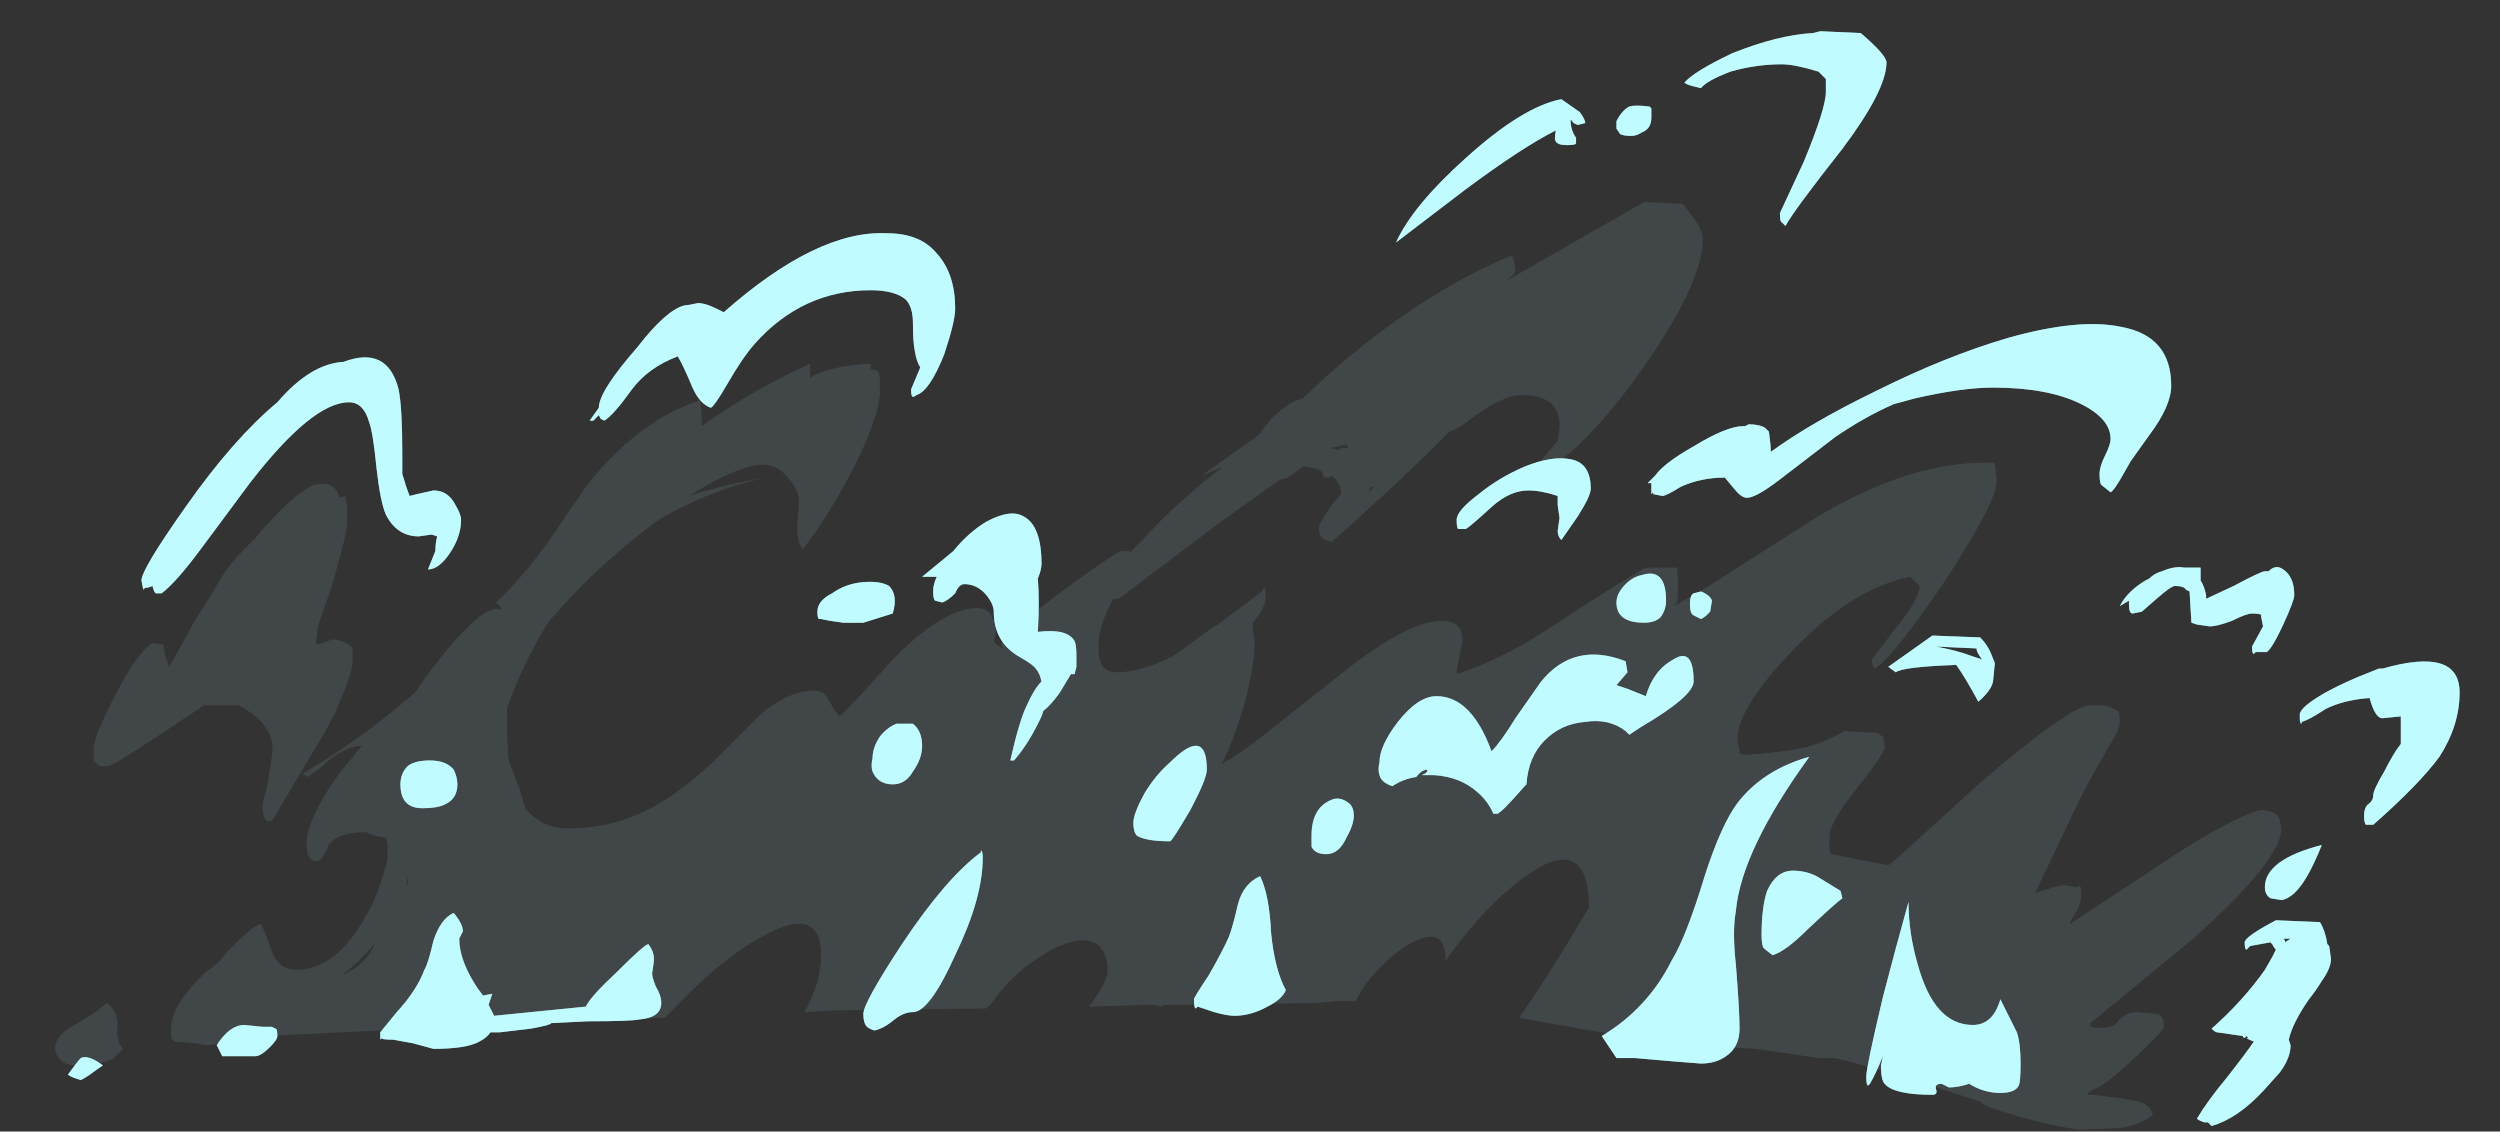 <?xml version="1.0" encoding="UTF-8" standalone="no"?>
<svg xmlns:ffdec="https://www.free-decompiler.com/flash" xmlns:xlink="http://www.w3.org/1999/xlink" ffdec:objectType="frame" height="215.6px" width="476.35px" xmlns="http://www.w3.org/2000/svg">
  <rect width="100%" height="100%" fill="#333333" stroke="none"/>
  <g transform="matrix(1.0, 0.0, 0.0, 1.0, 128.8, 244.65)">
    <use ffdec:characterId="3715" height="25.25" transform="matrix(7.0, 0.0, 0.0, 7.0, -118.3, -206.15)" width="60.6" xlink:href="#shape0"/>
    <use ffdec:characterId="3716" height="29.8" transform="matrix(7.0, 0.0, 0.0, 7.0, -115.85, -238.7)" width="65.1" xlink:href="#shape1"/>
    <use ffdec:characterId="3714" height="29.8" transform="matrix(7.0, 0.0, 0.0, 7.0, -115.85, -238.7)" width="65.1" xlink:href="#shape2"/>
  </g>
  <defs>
    <g id="shape0" transform="matrix(1.0, 0.0, 0.0, 1.0, 16.9, 29.45)">
      <path d="M27.75 -28.95 Q27.95 -28.65 27.95 -28.45 27.95 -27.25 26.3 -24.9 25.1 -23.2 24.05 -22.4 L23.95 -22.1 23.8 -22.1 23.8 -22.25 Q23.55 -22.05 23.3 -21.95 L23.2 -22.0 24.0 -22.95 24.05 -23.3 Q24.1 -24.2 23.0 -24.2 22.55 -24.2 21.7 -23.6 21.35 -23.3 21.05 -23.2 L20.4 -22.55 Q19.1 -21.3 17.85 -20.2 17.65 -20.25 17.6 -20.3 17.5 -20.35 17.5 -20.6 17.5 -20.7 17.85 -21.2 L18.1 -21.5 18.1 -21.55 Q18.1 -21.8 17.85 -22.0 17.8 -21.95 17.7 -21.95 17.6 -21.95 17.6 -22.1 17.35 -22.25 17.05 -22.25 L16.8 -22.05 Q16.6 -21.9 16.45 -21.9 L14.9 -20.8 12.05 -18.65 11.9 -18.65 Q11.5 -17.9 11.5 -17.4 11.5 -17.1 11.55 -16.95 11.65 -16.65 12.0 -16.65 12.65 -16.65 13.55 -17.1 L14.65 -17.9 14.75 -17.95 15.95 -18.85 16.0 -18.95 Q16.05 -18.95 16.05 -18.7 16.05 -18.4 15.7 -18.0 L15.7 -17.85 15.75 -17.45 Q15.75 -16.8 15.45 -15.7 15.1 -14.6 14.85 -14.15 15.4 -14.45 16.2 -15.1 L17.85 -16.4 Q19.85 -18.05 20.85 -18.05 21.45 -18.05 21.4 -17.45 L21.25 -16.7 21.25 -16.6 Q22.5 -17.0 23.85 -17.9 25.75 -19.15 26.4 -19.5 L27.25 -19.5 Q27.3 -19.05 27.25 -18.55 L27.15 -18.45 Q27.85 -18.8 29.05 -19.6 L31.1 -20.9 Q33.7 -22.45 35.9 -22.35 L35.95 -21.85 Q35.95 -21.3 34.55 -19.15 33.15 -17.1 32.7 -16.8 L32.65 -16.75 Q32.55 -16.8 32.55 -17.0 L33.2 -17.85 Q33.85 -18.65 33.85 -19.0 L33.6 -19.25 Q32.05 -18.95 30.45 -17.3 28.9 -15.7 28.9 -14.85 28.9 -14.65 28.95 -14.6 L28.95 -14.45 29.05 -14.4 Q30.55 -14.5 31.05 -14.7 31.35 -14.8 31.8 -15.05 L32.7 -15.0 32.85 -14.9 Q32.9 -14.8 32.9 -14.6 32.9 -14.45 32.15 -13.5 31.4 -12.55 31.4 -12.2 31.4 -11.95 31.4 -11.8 L31.45 -11.7 32.2 -11.55 33.0 -11.4 Q33.05 -11.4 35.45 -13.6 37.95 -15.75 38.5 -15.75 L38.9 -15.75 Q39.05 -15.7 39.25 -15.6 39.3 -15.6 39.3 -15.25 39.3 -15.1 38.95 -14.55 L38.85 -14.35 Q38.5 -13.8 37.95 -12.65 L37.05 -10.75 37.0 -10.65 37.35 -10.75 Q37.6 -10.85 37.8 -10.85 L38.15 -10.8 38.2 -10.85 Q38.25 -10.85 38.25 -10.6 38.25 -10.4 38.15 -10.2 L37.95 -9.85 37.95 -9.8 Q38.4 -10.1 40.3 -11.35 42.15 -12.6 43.1 -12.9 43.55 -12.9 43.65 -12.65 L43.7 -12.4 Q43.7 -11.55 41.3 -9.4 L38.5 -7.1 38.5 -7.0 Q39.1 -6.9 39.25 -7.15 39.45 -7.4 39.75 -7.4 L40.35 -7.35 40.45 -7.25 Q40.5 -7.2 40.5 -7.0 40.5 -6.9 39.7 -6.15 38.9 -5.4 38.6 -5.3 L38.5 -5.25 38.4 -5.15 38.55 -5.15 Q39.5 -5.05 39.85 -4.95 40.15 -4.85 40.2 -4.6 39.9 -4.35 39.35 -4.25 L38.25 -4.2 Q38.0 -4.2 36.95 -4.45 35.85 -4.75 35.55 -4.9 L35.55 -4.95 34.0 -5.45 Q32.4 -5.95 31.55 -6.15 L31.1 -6.15 29.4 -6.4 28.4 -6.45 Q26.35 -6.6 22.95 -7.25 23.7 -8.3 24.85 -10.25 24.85 -11.6 24.1 -11.55 23.5 -11.5 22.45 -10.55 21.65 -9.8 20.95 -8.8 20.95 -9.45 20.55 -9.45 20.2 -9.45 19.65 -9.05 19.2 -8.7 18.8 -8.2 18.6 -7.9 18.5 -7.7 L18.0 -7.7 17.45 -7.65 13.95 -7.6 13.25 -7.6 13.25 -7.55 12.95 -7.6 11.25 -7.55 Q11.75 -8.25 11.75 -8.5 11.75 -9.25 11.2 -9.35 10.65 -9.4 9.9 -8.9 9.1 -8.4 8.6 -7.65 L8.45 -7.5 4.35 -7.45 3.5 -7.4 Q3.95 -8.2 3.95 -8.95 3.95 -9.9 3.2 -9.8 2.6 -9.7 1.55 -8.95 0.7 -8.3 -0.05 -7.5 L-0.3 -7.25 -3.85 -7.1 -11.2 -6.75 -11.3 -6.75 -11.5 -6.7 Q-12.6 -6.5 -12.8 -6.5 L-13.05 -6.55 -13.65 -6.6 -13.7 -6.65 Q-13.75 -6.7 -13.75 -6.9 -13.75 -7.4 -13.3 -7.95 -12.9 -8.45 -12.45 -8.75 L-12.25 -9.0 Q-11.55 -9.75 -11.3 -9.8 -11.25 -9.75 -11.0 -9.05 -10.8 -8.55 -10.35 -8.55 -9.25 -8.55 -8.45 -10.0 -8.15 -10.5 -8.0 -11.05 -7.85 -11.5 -7.85 -11.6 L-7.85 -12.0 -7.9 -12.15 Q-8.25 -12.2 -8.45 -12.3 -9.2 -12.3 -9.45 -11.95 L-9.6 -11.65 Q-9.65 -11.55 -9.8 -11.5 -9.95 -11.55 -10.0 -11.65 -10.05 -11.75 -10.05 -12.0 -10.05 -12.65 -9.2 -13.85 L-8.55 -14.65 Q-8.95 -14.65 -9.45 -14.25 -9.9 -13.85 -10.05 -13.8 L-10.15 -13.9 Q-8.6 -14.8 -7.1 -16.1 L-6.75 -16.6 Q-5.25 -18.6 -4.75 -18.35 L-4.75 -18.4 -4.9 -18.55 Q-4.25 -19.15 -3.55 -20.1 L-2.45 -21.7 Q-1.05 -23.5 0.65 -24.05 0.7 -23.85 0.7 -23.35 2.1 -24.35 3.65 -25.05 L3.65 -24.65 3.7 -24.7 Q4.25 -25.0 5.3 -25.05 5.3 -24.95 5.3 -24.9 L5.5 -24.85 5.55 -24.65 5.55 -24.3 Q5.55 -23.6 4.75 -22.05 4.05 -20.75 3.45 -20.0 3.3 -20.15 3.3 -20.65 L3.35 -21.3 Q3.35 -21.6 3.05 -21.95 2.75 -22.3 2.4 -22.3 1.7 -22.3 0.35 -21.45 1.3 -21.75 2.4 -21.95 0.75 -21.55 -0.55 -20.75 -2.05 -19.6 -2.95 -18.6 L-3.45 -18.05 Q-4.15 -16.95 -4.6 -15.65 L-4.6 -15.45 Q-4.6 -14.75 -4.55 -14.25 L-4.25 -13.45 -4.1 -12.95 Q-3.65 -12.4 -2.95 -12.4 -1.65 -12.4 -0.6 -13.0 0.15 -13.4 1.05 -14.25 L2.35 -15.55 Q3.1 -16.15 3.75 -16.15 4.05 -16.15 4.15 -15.9 4.35 -15.55 4.45 -15.45 4.7 -15.65 5.95 -17.05 7.3 -18.4 8.2 -18.4 8.55 -18.4 8.65 -18.05 8.75 -17.8 8.65 -17.5 8.7 -17.4 8.9 -17.3 L8.85 -17.4 Q8.85 -17.6 10.3 -18.7 11.65 -19.7 12.1 -19.95 L12.35 -19.95 12.35 -19.9 12.65 -20.2 Q13.55 -21.2 14.7 -22.1 L14.9 -22.25 14.3 -22.0 15.85 -23.1 16.2 -23.55 Q16.65 -24.0 17.05 -24.1 L17.75 -24.75 Q20.25 -26.95 22.75 -28.0 L22.8 -27.9 22.85 -27.6 Q22.85 -27.5 22.6 -27.3 L26.35 -29.45 27.4 -29.4 27.75 -28.95 M18.25 -22.85 L17.8 -22.75 17.85 -22.75 18.05 -22.7 18.1 -22.75 18.3 -22.75 18.25 -22.85 M17.9 -22.55 L17.9 -22.55 M18.85 -21.55 L19.0 -21.7 18.9 -21.7 18.85 -21.55 M39.5 -4.6 L39.5 -4.6 M-9.0 -21.45 L-8.95 -21.15 -8.95 -20.75 Q-8.95 -20.4 -9.4 -18.9 L-9.75 -17.9 -9.8 -17.4 -9.6 -17.45 -9.35 -17.55 Q-8.95 -17.5 -8.8 -17.3 -8.8 -17.25 -8.8 -17.0 -8.8 -16.65 -9.15 -15.85 -9.35 -15.35 -9.75 -14.7 L-11.0 -12.6 -11.15 -12.6 -11.2 -12.7 Q-11.25 -12.75 -11.25 -13.0 -11.25 -13.15 -11.15 -13.45 L-11.1 -13.7 -11.0 -14.35 Q-10.85 -15.2 -11.9 -15.75 L-12.85 -15.75 -14.2 -14.85 Q-15.35 -14.1 -15.45 -14.1 L-15.7 -14.1 -15.85 -14.25 -15.85 -14.55 Q-15.85 -14.9 -15.3 -15.95 -14.7 -17.15 -14.25 -17.45 L-13.95 -17.4 Q-13.95 -17.2 -13.8 -16.8 L-13.65 -17.05 -13.1 -18.05 -12.75 -18.6 -12.3 -19.35 Q-12.05 -19.7 -11.7 -20.05 L-11.45 -20.3 Q-10.45 -21.5 -9.85 -21.75 -9.3 -21.9 -9.15 -21.4 L-9.0 -21.45 M-15.3 -6.15 Q-15.65 -5.95 -16.35 -5.95 -16.65 -5.95 -16.8 -6.15 -16.9 -6.3 -16.9 -6.4 -16.9 -6.75 -16.45 -7.0 -15.75 -7.4 -15.5 -7.65 -15.2 -7.45 -15.2 -7.05 -15.25 -6.6 -15.05 -6.4 L-15.3 -6.15 M-7.35 -10.85 L-7.3 -10.9 -7.3 -11.1 -7.35 -10.85 M-8.2 -9.3 L-8.3 -9.15 Q-8.7 -8.7 -9.1 -8.4 -8.5 -8.65 -8.25 -9.15 L-8.2 -9.3" fill="#bff9ff" fill-opacity="0.102" fill-rule="evenodd" stroke="none"/>
    </g>
    <g id="shape1" transform="matrix(1.0, 0.0, 0.0, 1.0, 16.55, 34.1)">
      <path d="M26.55 -32.0 L26.55 -31.75 Q26.55 -31.45 26.3 -31.35 26.15 -31.25 26.0 -31.25 25.8 -31.25 25.7 -31.3 L25.6 -31.45 25.6 -31.65 Q25.75 -31.95 25.95 -32.05 26.1 -32.1 26.5 -32.05 L26.55 -32.0 M27.7 -32.6 Q27.5 -32.65 27.45 -32.7 27.7 -33.0 28.75 -33.5 30.0 -34.0 30.95 -34.05 L31.15 -34.1 32.25 -34.05 Q32.95 -33.45 32.95 -33.25 32.95 -32.5 31.75 -30.9 30.45 -29.25 30.2 -28.8 L30.1 -28.9 Q30.05 -28.9 30.05 -29.15 L30.7 -30.55 Q31.3 -32.0 31.3 -32.45 31.3 -32.7 31.3 -32.8 L31.1 -33.0 Q30.45 -33.2 30.1 -33.2 29.4 -33.2 28.7 -33.0 28.05 -32.75 27.9 -32.55 L27.7 -32.6 M24.6 -31.9 Q24.75 -31.7 24.75 -31.6 L24.55 -31.55 Q24.4 -31.6 24.4 -31.65 L24.35 -31.7 Q24.35 -31.4 24.5 -31.2 L24.5 -31.05 Q24.5 -31.0 24.25 -31.0 24.0 -31.0 23.95 -31.1 23.9 -31.15 23.95 -31.4 23.05 -30.95 21.5 -29.8 L19.6 -28.35 Q20.05 -29.35 21.5 -30.65 23.05 -32.05 24.1 -32.25 L24.6 -31.9 M23.1 -22.25 Q23.85 -22.55 24.35 -22.45 24.9 -22.35 24.9 -21.65 24.9 -21.45 24.55 -20.9 L24.1 -20.25 Q24.0 -20.35 24.0 -20.5 L24.05 -20.85 24.0 -21.2 Q24.0 -21.35 24.0 -21.45 23.55 -21.6 23.2 -21.6 22.7 -21.6 22.2 -21.15 21.6 -20.6 21.5 -20.55 L21.3 -20.55 Q21.25 -20.55 21.25 -20.8 21.25 -21.05 21.85 -21.5 22.4 -21.95 23.1 -22.25 M14.15 -14.65 Q14.45 -14.65 14.45 -14.0 14.45 -13.75 14.0 -12.9 13.5 -12.05 13.45 -12.05 12.8 -12.05 12.55 -12.2 12.45 -12.3 12.45 -12.55 12.45 -12.8 12.75 -13.35 13.05 -13.85 13.45 -14.2 13.9 -14.65 14.15 -14.65 M22.2 -14.5 Q22.45 -14.75 22.85 -15.4 L23.55 -16.4 Q24.45 -17.5 25.85 -16.95 L25.9 -16.65 25.6 -16.3 25.9 -16.2 26.4 -16.0 Q26.6 -16.7 27.15 -17.0 27.7 -17.35 27.7 -16.4 27.7 -16.0 26.25 -15.15 L25.95 -14.95 25.85 -15.05 Q25.4 -15.4 24.75 -15.3 24.1 -15.25 23.65 -14.8 23.2 -14.35 23.15 -13.6 L23.1 -13.55 Q22.45 -12.8 22.35 -12.8 L22.25 -12.8 Q22.1 -13.15 21.8 -13.4 21.35 -13.8 20.65 -13.85 L20.3 -13.85 20.4 -13.9 20.45 -13.95 20.45 -14.0 Q20.3 -14.0 20.15 -13.8 19.8 -13.75 19.5 -13.55 19.2 -13.65 19.15 -13.85 19.1 -14.0 19.15 -14.2 19.15 -14.65 19.65 -15.3 20.2 -16.0 20.7 -16.0 21.65 -16.0 22.2 -14.5 M6.45 -26.15 Q6.45 -26.6 6.25 -26.8 5.95 -27.05 5.3 -27.05 3.45 -27.05 2.15 -25.6 1.8 -25.2 1.4 -24.5 1.05 -23.9 0.95 -23.85 0.65 -23.95 0.45 -24.4 0.2 -25.0 0.05 -25.25 -0.75 -24.95 -1.2 -24.35 -1.7 -23.65 -1.95 -23.5 L-2.05 -23.55 -2.1 -23.65 -2.25 -23.5 -2.35 -23.5 -2.1 -23.85 Q-2.1 -24.3 -1.05 -25.5 L-0.85 -25.75 Q-0.1 -26.65 0.35 -26.65 L0.6 -26.7 Q0.8 -26.7 1.1 -26.55 L1.3 -26.45 Q3.85 -28.7 5.75 -28.6 6.65 -28.6 7.1 -28.05 7.6 -27.5 7.6 -26.55 7.6 -26.2 7.3 -25.3 6.9 -24.3 6.55 -24.2 6.5 -24.15 6.45 -24.15 6.4 -24.15 6.4 -24.35 L6.65 -24.95 Q6.55 -25.1 6.5 -25.4 6.45 -25.65 6.45 -26.15 M3.9 -18.1 Q3.85 -18.1 3.85 -18.3 3.85 -18.6 4.25 -18.8 4.6 -19.05 5.05 -19.1 5.55 -19.15 5.8 -19.0 6.05 -18.75 5.9 -18.25 L5.1 -18.0 4.55 -18.0 4.2 -18.05 3.95 -18.1 3.9 -18.1 M5.55 -14.9 Q5.75 -15.15 6.0 -15.25 L6.45 -15.25 Q6.7 -15.05 6.7 -14.65 6.7 -14.3 6.45 -13.95 6.25 -13.6 5.9 -13.6 5.5 -13.6 5.35 -13.95 5.3 -14.1 5.35 -14.3 5.35 -14.6 5.55 -14.9 M9.85 -17.75 Q10.65 -17.85 10.85 -17.5 10.9 -17.4 10.9 -17.1 L10.9 -16.8 10.85 -16.6 10.75 -16.6 10.45 -16.1 Q10.2 -15.75 10.0 -15.6 L9.95 -15.45 Q9.6 -14.7 9.2 -14.25 L9.1 -14.25 Q9.35 -15.35 9.55 -15.75 9.75 -16.2 9.95 -16.4 9.9 -16.65 9.75 -16.8 9.65 -16.9 9.3 -17.1 8.65 -17.5 8.65 -18.3 8.65 -18.5 8.45 -18.75 8.2 -19.05 7.85 -19.05 7.7 -19.05 7.6 -18.8 7.4 -18.6 7.25 -18.55 L7.05 -18.6 Q7.0 -18.65 7.0 -18.85 7.0 -19.05 7.1 -19.25 L6.7 -19.25 7.55 -19.95 Q7.95 -20.45 8.45 -20.75 9.1 -21.1 9.45 -20.9 9.95 -20.65 9.95 -19.6 9.95 -19.45 9.85 -19.2 9.9 -18.6 9.85 -17.75 M8.3 -11.75 L8.3 -11.8 Q8.35 -11.8 8.35 -11.6 8.35 -10.5 7.6 -8.95 6.9 -7.4 6.45 -7.4 6.2 -7.4 5.95 -7.2 5.65 -6.95 5.4 -6.9 5.25 -6.95 5.2 -7.0 5.1 -7.1 5.1 -7.35 5.1 -7.65 6.15 -9.25 7.35 -11.05 8.3 -11.75 M18.45 -12.75 Q18.45 -12.5 18.25 -12.15 18.05 -11.7 17.7 -11.7 17.4 -11.7 17.3 -11.9 17.3 -12.0 17.3 -12.2 17.3 -13.0 17.9 -13.2 18.1 -13.25 18.3 -13.1 18.45 -13.0 18.45 -12.75 M14.1 -7.75 Q14.1 -7.8 14.5 -8.4 14.9 -9.1 15.05 -9.45 15.15 -9.7 15.3 -10.35 15.45 -10.9 15.9 -11.1 16.15 -10.6 16.2 -9.55 16.3 -8.55 16.6 -8.0 16.5 -7.75 16.1 -7.55 15.65 -7.3 15.2 -7.3 15.0 -7.3 14.65 -7.4 L14.2 -7.55 14.15 -7.5 Q14.1 -7.5 14.1 -7.75 M38.8 -21.75 Q38.75 -21.8 38.75 -22.05 38.75 -22.25 38.9 -22.55 39.05 -22.85 39.05 -23.0 39.05 -23.55 38.25 -23.95 37.35 -24.4 35.85 -24.4 35.0 -24.4 33.7 -24.1 L33.15 -23.95 Q32.35 -23.6 31.55 -23.05 L30.05 -21.9 Q29.4 -21.4 29.15 -21.4 29.0 -21.4 28.8 -21.65 L28.55 -21.95 Q27.9 -21.95 27.35 -21.7 26.95 -21.45 26.85 -21.45 L26.6 -21.5 26.6 -21.55 26.55 -21.5 Q26.55 -21.45 26.55 -21.7 L26.55 -21.8 26.45 -21.8 26.65 -22.0 Q26.9 -22.35 27.7 -22.8 28.6 -23.35 29.05 -23.35 L29.1 -23.35 29.2 -23.4 Q29.5 -23.4 29.65 -23.3 L29.75 -23.2 Q29.8 -22.85 29.8 -22.65 30.9 -23.45 32.65 -24.3 34.55 -25.25 36.25 -25.75 38.2 -26.3 39.35 -26.05 40.7 -25.8 40.7 -24.45 40.7 -23.9 40.1 -23.1 L39.6 -22.4 39.4 -22.05 Q39.15 -21.6 39.05 -21.55 L38.8 -21.75 M39.55 -18.5 L39.55 -18.6 39.3 -18.45 Q39.5 -18.85 40.0 -19.15 L40.1 -19.2 Q40.25 -19.35 40.45 -19.4 40.8 -19.55 41.05 -19.5 L41.5 -19.5 41.5 -19.15 Q41.6 -19.0 41.65 -18.75 L41.65 -18.65 42.4 -19.0 Q43.15 -19.4 43.25 -19.4 L43.35 -19.4 Q43.55 -19.6 43.75 -19.45 44.05 -19.25 44.05 -18.75 44.05 -18.6 43.75 -17.95 43.45 -17.3 43.3 -17.2 L43.0 -17.2 42.95 -17.15 Q42.9 -17.15 42.9 -17.35 L43.2 -17.9 43.15 -18.15 43.15 -18.2 Q43.15 -18.25 42.9 -18.25 42.75 -18.25 42.35 -18.05 41.95 -17.9 41.75 -17.9 L41.4 -17.95 41.25 -18.0 41.2 -18.85 41.1 -18.9 Q41.05 -19.0 40.8 -19.0 40.7 -19.0 40.3 -18.65 L39.9 -18.3 39.65 -18.25 Q39.55 -18.25 39.55 -18.5 M35.45 -15.85 Q35.1 -16.5 34.85 -16.85 33.4 -16.8 33.2 -16.65 L33.0 -16.8 34.2 -17.65 35.5 -17.6 Q35.7 -17.4 35.8 -17.15 L35.9 -16.9 35.85 -16.4 Q35.8 -16.15 35.45 -15.85 M35.55 -17.0 Q35.4 -17.2 35.4 -17.3 L34.3 -17.35 Q34.85 -17.25 35.25 -17.1 L35.55 -17.0 M46.1 -16.65 L46.35 -16.75 46.45 -16.75 Q48.55 -17.35 48.55 -16.1 48.55 -15.2 48.0 -14.35 47.45 -13.6 46.2 -12.5 L46.0 -12.5 Q45.95 -12.55 45.95 -12.75 45.95 -12.95 46.05 -13.05 46.2 -13.15 46.2 -13.3 46.2 -13.45 46.5 -13.95 46.75 -14.45 46.95 -14.7 L46.95 -15.45 46.45 -15.4 Q46.25 -15.4 46.1 -15.95 45.4 -15.9 44.9 -15.65 44.45 -15.35 44.25 -15.3 L44.25 -15.25 Q44.2 -15.25 44.2 -15.4 L44.2 -15.5 Q44.2 -15.7 44.9 -16.1 45.45 -16.4 46.1 -16.65 M26.95 -18.6 Q26.95 -18.35 26.8 -18.15 26.65 -18.0 26.35 -18.0 25.6 -18.0 25.6 -18.55 25.6 -18.8 25.85 -19.05 26.05 -19.25 26.3 -19.3 26.95 -19.5 26.95 -18.6 M27.9 -18.1 L27.7 -18.2 Q27.6 -18.25 27.6 -18.5 27.6 -18.75 27.7 -18.8 L27.9 -18.85 Q28.15 -18.75 28.2 -18.6 L28.15 -18.3 28.05 -18.2 Q28.0 -18.15 27.9 -18.1 M30.4 -11.25 Q30.75 -11.25 31.05 -11.1 L31.7 -10.7 31.75 -10.5 Q31.6 -10.4 30.8 -9.65 30.2 -9.05 29.85 -8.95 29.65 -9.1 29.6 -9.15 29.55 -9.25 29.55 -9.5 29.55 -10.25 29.7 -10.7 29.95 -11.25 30.4 -11.25 M32.85 -7.8 Q33.2 -9.15 33.55 -10.4 33.55 -9.55 33.8 -8.7 34.25 -7.05 35.3 -7.05 35.85 -7.05 36.05 -7.75 L36.5 -6.85 Q36.6 -6.55 36.6 -6.0 36.6 -5.5 36.55 -5.4 36.45 -5.2 36.05 -5.2 35.6 -5.2 35.2 -5.45 34.9 -5.35 34.65 -5.35 L34.45 -5.45 Q34.25 -5.45 34.3 -5.3 34.35 -5.15 34.2 -5.15 33.15 -5.15 32.9 -5.45 32.8 -5.55 32.8 -5.95 L32.85 -6.2 Q32.65 -5.7 32.5 -5.45 L32.45 -5.4 Q32.4 -5.4 32.4 -5.65 32.4 -5.9 32.85 -7.8 M28.0 -11.1 Q28.45 -12.5 28.9 -13.1 29.6 -14.0 30.85 -14.35 29.0 -11.8 28.85 -10.15 28.75 -9.6 28.85 -8.7 28.95 -7.45 28.95 -6.95 28.95 -6.5 28.65 -6.25 28.35 -6.0 27.9 -6.0 L27.25 -6.05 26.1 -6.15 25.6 -6.15 25.2 -6.75 Q26.45 -7.5 27.1 -8.8 27.5 -9.45 28.0 -11.1 M44.4 -11.1 Q44.05 -10.5 43.7 -10.45 L43.4 -10.5 Q43.25 -10.6 43.25 -10.8 43.25 -11.55 44.8 -11.95 44.6 -11.45 44.4 -11.1 M42.7 -9.3 Q42.7 -9.45 43.55 -9.9 L44.75 -9.85 Q44.9 -9.6 44.95 -9.25 L45.0 -9.2 45.05 -8.85 Q45.05 -8.6 44.8 -8.25 44.65 -8.0 44.45 -7.75 44.0 -7.1 43.9 -6.65 L43.95 -6.5 Q43.95 -6.15 43.65 -5.75 L43.2 -5.25 Q42.5 -4.5 41.8 -4.3 L41.7 -4.4 41.6 -4.4 Q41.45 -4.45 41.4 -4.5 41.7 -5.0 42.2 -5.6 42.75 -6.3 42.95 -6.6 42.8 -6.65 42.75 -6.7 L42.8 -6.7 42.75 -6.75 42.7 -6.7 Q42.65 -6.7 42.65 -6.75 L41.95 -6.85 Q41.9 -6.85 41.8 -6.95 42.65 -7.7 43.25 -8.55 L43.45 -8.9 43.55 -9.1 Q43.5 -9.15 43.45 -9.25 L43.4 -9.3 42.85 -9.2 42.75 -9.1 Q42.7 -9.1 42.7 -9.3 M43.8 -9.35 L43.8 -9.3 43.95 -9.4 43.75 -9.4 43.8 -9.35 M-7.45 -22.05 Q-7.35 -21.7 -7.25 -21.45 L-7.05 -21.5 -6.6 -21.6 Q-6.2 -21.6 -6.0 -21.2 -5.85 -20.95 -5.85 -20.8 -5.85 -20.35 -6.15 -19.9 -6.45 -19.45 -6.75 -19.45 L-6.55 -19.95 Q-6.55 -20.15 -6.5 -20.35 L-6.65 -20.4 -7.0 -20.35 Q-7.6 -20.35 -7.9 -20.95 -8.05 -21.3 -8.15 -22.2 -8.25 -23.2 -8.35 -23.45 -8.5 -24.0 -8.9 -24.0 -9.9 -24.0 -11.6 -21.8 L-12.9 -20.05 Q-13.6 -19.1 -14.0 -18.8 L-14.15 -18.8 Q-14.2 -18.8 -14.25 -19.0 -14.35 -18.95 -14.45 -18.95 L-14.5 -18.9 -14.55 -19.15 Q-14.55 -19.45 -13.35 -21.15 -12.05 -23.0 -10.85 -24.0 -9.95 -25.05 -9.05 -25.1 -7.85 -25.55 -7.55 -24.35 -7.45 -23.85 -7.45 -22.65 L-7.45 -22.05 M-11.75 -7.05 L-11.25 -7.0 -11.0 -7.0 -10.9 -6.95 Q-10.85 -6.95 -10.85 -6.75 -10.85 -6.65 -11.05 -6.45 -11.3 -6.2 -11.45 -6.2 L-12.35 -6.2 -12.5 -6.5 Q-12.15 -7.05 -11.75 -7.05 M-15.95 -5.7 Q-16.1 -5.6 -16.2 -5.55 L-16.35 -5.6 Q-16.5 -5.65 -16.55 -5.7 -16.3 -6.05 -16.2 -6.15 -16.0 -6.25 -15.6 -5.95 -15.75 -5.85 -15.95 -5.7 M-5.1 -7.6 L-4.95 -7.3 -2.45 -7.55 Q-2.35 -7.8 -1.6 -8.5 -0.85 -9.25 -0.75 -9.25 -0.6 -9.05 -0.6 -8.85 -0.6 -8.75 -0.65 -8.45 -0.65 -8.35 -0.55 -8.1 -0.4 -7.85 -0.4 -7.65 -0.4 -7.25 -1.0 -7.2 -1.25 -7.15 -2.4 -7.15 L-3.4 -7.1 Q-3.4 -7.05 -3.95 -6.95 L-4.8 -6.85 -5.05 -6.85 Q-5.15 -6.7 -5.35 -6.6 -5.7 -6.4 -6.6 -6.4 L-7.15 -6.55 -7.7 -6.65 Q-8.05 -6.65 -8.0 -6.7 L-8.05 -6.65 -8.05 -6.85 -7.6 -7.4 Q-7.05 -8.0 -6.85 -8.55 -6.75 -8.7 -6.6 -9.35 -6.4 -9.95 -6.05 -10.1 -5.8 -9.8 -5.8 -9.6 L-5.9 -9.4 Q-5.9 -8.8 -5.4 -8.05 L-5.25 -7.85 -5.0 -7.9 -5.1 -7.6 M-5.95 -13.6 Q-5.95 -13.2 -6.3 -13.05 -6.5 -12.95 -6.9 -12.95 -7.5 -12.95 -7.5 -13.6 -7.5 -13.9 -7.3 -14.1 -7.1 -14.25 -6.7 -14.25 -6.25 -14.25 -6.05 -14.0 -5.95 -13.8 -5.95 -13.6" fill="#bff9ff" fill-opacity="0.502" fill-rule="evenodd" stroke="none"/>
    </g>
    <g id="shape2" transform="matrix(1.0, 0.0, 0.0, 1.0, 16.55, 34.1)">
      <path d="M26.55 -32.0 L26.55 -31.75 Q26.55 -31.45 26.3 -31.35 26.15 -31.25 26.0 -31.25 25.8 -31.25 25.7 -31.3 L25.6 -31.45 25.6 -31.65 Q25.75 -31.95 25.95 -32.05 26.1 -32.1 26.5 -32.05 L26.55 -32.0 M27.7 -32.6 Q27.5 -32.65 27.45 -32.7 27.7 -33.0 28.75 -33.5 30.0 -34.0 30.95 -34.05 L31.15 -34.1 32.25 -34.05 Q32.95 -33.45 32.95 -33.25 32.95 -32.5 31.75 -30.9 30.45 -29.25 30.2 -28.8 L30.1 -28.9 Q30.05 -28.9 30.05 -29.15 L30.7 -30.55 Q31.3 -32.0 31.3 -32.45 31.3 -32.7 31.3 -32.8 L31.1 -33.0 Q30.45 -33.2 30.1 -33.2 29.4 -33.2 28.7 -33.0 28.05 -32.75 27.9 -32.55 L27.7 -32.6 M24.6 -31.9 Q24.75 -31.7 24.75 -31.6 L24.55 -31.55 Q24.4 -31.6 24.4 -31.65 L24.35 -31.7 Q24.35 -31.4 24.5 -31.2 L24.5 -31.05 Q24.5 -31.0 24.25 -31.0 24.0 -31.0 23.95 -31.1 23.9 -31.15 23.95 -31.4 23.05 -30.95 21.5 -29.8 L19.6 -28.35 Q20.05 -29.35 21.5 -30.65 23.05 -32.05 24.1 -32.25 L24.6 -31.9 M23.1 -22.25 Q23.85 -22.55 24.35 -22.45 24.9 -22.35 24.9 -21.65 24.9 -21.45 24.55 -20.9 L24.1 -20.25 Q24.0 -20.35 24.0 -20.5 L24.05 -20.85 24.0 -21.2 Q24.0 -21.35 24.0 -21.45 23.55 -21.6 23.2 -21.6 22.7 -21.6 22.2 -21.15 21.6 -20.6 21.5 -20.55 L21.3 -20.55 Q21.25 -20.55 21.25 -20.8 21.25 -21.05 21.85 -21.5 22.4 -21.95 23.1 -22.25 M14.15 -14.65 Q14.45 -14.65 14.45 -14.0 14.45 -13.75 14.0 -12.9 13.5 -12.05 13.45 -12.05 12.8 -12.05 12.55 -12.2 12.45 -12.3 12.45 -12.55 12.45 -12.8 12.75 -13.35 13.05 -13.85 13.45 -14.2 13.9 -14.65 14.15 -14.65 M22.2 -14.5 Q22.45 -14.75 22.85 -15.4 L23.55 -16.4 Q24.45 -17.5 25.85 -16.95 L25.9 -16.65 25.6 -16.3 25.9 -16.2 26.4 -16.0 Q26.6 -16.7 27.15 -17.0 27.7 -17.35 27.7 -16.4 27.7 -16.0 26.25 -15.15 L25.95 -14.95 25.85 -15.05 Q25.4 -15.4 24.75 -15.3 24.1 -15.25 23.65 -14.8 23.2 -14.35 23.15 -13.6 L23.1 -13.55 Q22.45 -12.8 22.35 -12.8 L22.25 -12.8 Q22.1 -13.15 21.8 -13.4 21.35 -13.8 20.65 -13.85 L20.3 -13.85 20.4 -13.9 20.45 -13.95 20.45 -14.0 Q20.3 -14.0 20.15 -13.8 19.8 -13.75 19.5 -13.55 19.2 -13.65 19.15 -13.85 19.1 -14.0 19.15 -14.2 19.15 -14.65 19.65 -15.3 20.2 -16.0 20.7 -16.0 21.65 -16.0 22.2 -14.5 M6.45 -26.15 Q6.45 -26.6 6.25 -26.8 5.95 -27.05 5.3 -27.05 3.45 -27.05 2.15 -25.6 1.8 -25.2 1.4 -24.5 1.05 -23.9 0.95 -23.85 0.65 -23.95 0.45 -24.4 0.2 -25.0 0.05 -25.25 -0.75 -24.95 -1.2 -24.35 -1.7 -23.65 -1.95 -23.5 L-2.05 -23.55 -2.1 -23.65 -2.25 -23.5 -2.35 -23.5 -2.1 -23.85 Q-2.1 -24.3 -1.05 -25.5 L-0.85 -25.75 Q-0.1 -26.65 0.35 -26.65 L0.6 -26.7 Q0.8 -26.7 1.1 -26.55 L1.3 -26.45 Q3.85 -28.7 5.75 -28.6 6.65 -28.6 7.1 -28.05 7.6 -27.5 7.6 -26.55 7.6 -26.2 7.3 -25.3 6.9 -24.3 6.55 -24.2 6.5 -24.15 6.45 -24.15 6.4 -24.15 6.4 -24.35 L6.65 -24.95 Q6.55 -25.1 6.5 -25.4 6.45 -25.65 6.45 -26.15 M3.9 -18.1 Q3.85 -18.1 3.85 -18.3 3.85 -18.6 4.25 -18.8 4.6 -19.05 5.05 -19.1 5.55 -19.15 5.8 -19.0 6.05 -18.75 5.9 -18.25 L5.1 -18.0 4.55 -18.0 4.2 -18.05 3.95 -18.1 3.9 -18.1 M5.55 -14.9 Q5.75 -15.15 6.0 -15.25 L6.45 -15.25 Q6.7 -15.05 6.7 -14.65 6.7 -14.3 6.45 -13.95 6.25 -13.6 5.9 -13.6 5.5 -13.6 5.35 -13.95 5.3 -14.1 5.35 -14.3 5.35 -14.6 5.55 -14.9 M9.85 -17.75 Q10.65 -17.85 10.85 -17.5 10.9 -17.4 10.9 -17.1 L10.9 -16.8 10.85 -16.6 10.75 -16.6 10.45 -16.1 Q10.2 -15.75 10.0 -15.6 L9.95 -15.45 Q9.6 -14.7 9.2 -14.25 L9.1 -14.25 Q9.35 -15.35 9.55 -15.75 9.75 -16.2 9.95 -16.4 9.9 -16.65 9.75 -16.8 9.65 -16.9 9.3 -17.1 8.65 -17.5 8.65 -18.3 8.65 -18.5 8.45 -18.75 8.2 -19.05 7.85 -19.05 7.7 -19.05 7.6 -18.8 7.4 -18.6 7.25 -18.55 L7.05 -18.6 Q7.0 -18.65 7.0 -18.85 7.0 -19.05 7.1 -19.25 L6.7 -19.25 7.55 -19.95 Q7.95 -20.45 8.45 -20.75 9.1 -21.1 9.45 -20.9 9.95 -20.65 9.95 -19.6 9.95 -19.45 9.85 -19.2 9.9 -18.6 9.85 -17.75 M8.3 -11.75 L8.3 -11.8 Q8.35 -11.8 8.35 -11.6 8.35 -10.5 7.6 -8.95 6.9 -7.4 6.45 -7.4 6.2 -7.4 5.95 -7.2 5.65 -6.95 5.4 -6.9 5.25 -6.95 5.2 -7.0 5.1 -7.1 5.1 -7.35 5.1 -7.65 6.15 -9.25 7.35 -11.05 8.3 -11.75 M18.45 -12.75 Q18.45 -12.5 18.25 -12.15 18.05 -11.7 17.7 -11.7 17.4 -11.7 17.3 -11.9 17.3 -12.0 17.3 -12.2 17.3 -13.0 17.9 -13.2 18.1 -13.25 18.3 -13.1 18.45 -13.0 18.45 -12.75 M14.1 -7.75 Q14.1 -7.8 14.5 -8.4 14.9 -9.1 15.05 -9.45 15.15 -9.7 15.3 -10.35 15.45 -10.9 15.9 -11.1 16.15 -10.6 16.2 -9.55 16.3 -8.55 16.6 -8.0 16.5 -7.75 16.1 -7.55 15.65 -7.3 15.2 -7.3 15.0 -7.3 14.65 -7.4 L14.2 -7.55 14.15 -7.5 Q14.1 -7.5 14.1 -7.75 M38.8 -21.75 Q38.75 -21.8 38.75 -22.05 38.75 -22.25 38.9 -22.55 39.05 -22.85 39.05 -23.0 39.05 -23.55 38.25 -23.95 37.35 -24.4 35.85 -24.4 35.0 -24.4 33.7 -24.1 L33.15 -23.95 Q32.35 -23.6 31.55 -23.05 L30.05 -21.9 Q29.4 -21.4 29.15 -21.4 29.0 -21.4 28.8 -21.65 L28.55 -21.95 Q27.9 -21.95 27.35 -21.7 26.95 -21.45 26.85 -21.45 L26.6 -21.5 26.6 -21.55 26.55 -21.5 Q26.55 -21.45 26.55 -21.7 L26.55 -21.8 26.45 -21.8 26.65 -22.0 Q26.9 -22.35 27.7 -22.8 28.6 -23.35 29.05 -23.35 L29.1 -23.35 29.2 -23.4 Q29.5 -23.4 29.65 -23.3 L29.75 -23.2 Q29.8 -22.85 29.8 -22.65 30.9 -23.45 32.65 -24.3 34.55 -25.25 36.25 -25.75 38.2 -26.3 39.35 -26.05 40.7 -25.8 40.7 -24.45 40.7 -23.9 40.1 -23.1 L39.6 -22.4 39.4 -22.05 Q39.15 -21.6 39.05 -21.55 L38.8 -21.75 M39.55 -18.5 L39.55 -18.6 39.3 -18.45 Q39.5 -18.85 40.0 -19.15 L40.1 -19.2 Q40.25 -19.35 40.45 -19.4 40.8 -19.55 41.05 -19.5 L41.5 -19.5 41.5 -19.15 Q41.6 -19.0 41.65 -18.75 L41.65 -18.65 42.4 -19.0 Q43.15 -19.4 43.25 -19.4 L43.35 -19.4 Q43.55 -19.6 43.75 -19.45 44.05 -19.25 44.05 -18.75 44.05 -18.6 43.75 -17.95 43.45 -17.3 43.3 -17.2 L43.0 -17.2 42.95 -17.15 Q42.9 -17.15 42.9 -17.35 L43.2 -17.9 43.15 -18.15 43.15 -18.2 Q43.15 -18.25 42.9 -18.25 42.75 -18.25 42.35 -18.05 41.95 -17.9 41.75 -17.9 L41.4 -17.95 41.25 -18.0 41.2 -18.85 41.1 -18.9 Q41.05 -19.0 40.8 -19.0 40.7 -19.0 40.3 -18.65 L39.9 -18.3 39.65 -18.25 Q39.55 -18.25 39.55 -18.5 M35.45 -15.85 Q35.1 -16.5 34.85 -16.85 33.4 -16.8 33.2 -16.65 L33.0 -16.8 34.2 -17.65 35.5 -17.6 Q35.7 -17.4 35.8 -17.15 L35.9 -16.9 35.85 -16.4 Q35.8 -16.15 35.45 -15.85 M35.55 -17.0 Q35.4 -17.2 35.4 -17.3 L34.3 -17.35 Q34.85 -17.25 35.25 -17.1 L35.55 -17.0 M46.1 -16.65 L46.35 -16.75 46.45 -16.75 Q48.55 -17.35 48.55 -16.1 48.55 -15.2 48.0 -14.35 47.45 -13.6 46.2 -12.5 L46.0 -12.5 Q45.95 -12.55 45.95 -12.75 45.95 -12.95 46.05 -13.05 46.2 -13.15 46.2 -13.3 46.2 -13.45 46.5 -13.95 46.75 -14.45 46.95 -14.7 L46.95 -15.45 46.45 -15.4 Q46.25 -15.4 46.1 -15.95 45.4 -15.9 44.9 -15.65 44.45 -15.35 44.25 -15.3 L44.25 -15.25 Q44.2 -15.25 44.2 -15.4 L44.2 -15.5 Q44.2 -15.7 44.9 -16.1 45.45 -16.4 46.1 -16.65 M26.95 -18.6 Q26.95 -18.35 26.8 -18.15 26.65 -18.0 26.35 -18.0 25.6 -18.0 25.6 -18.55 25.6 -18.8 25.85 -19.05 26.05 -19.25 26.3 -19.3 26.95 -19.5 26.95 -18.6 M27.9 -18.1 L27.7 -18.2 Q27.6 -18.25 27.6 -18.5 27.6 -18.75 27.7 -18.8 L27.9 -18.85 Q28.15 -18.75 28.2 -18.6 L28.15 -18.3 28.05 -18.2 Q28.0 -18.15 27.9 -18.1 M30.4 -11.25 Q30.75 -11.25 31.05 -11.1 L31.7 -10.7 31.75 -10.5 Q31.6 -10.4 30.8 -9.65 30.2 -9.05 29.85 -8.95 29.65 -9.1 29.6 -9.15 29.55 -9.25 29.55 -9.5 29.55 -10.25 29.7 -10.7 29.95 -11.25 30.4 -11.25 M32.85 -7.8 Q33.2 -9.15 33.55 -10.4 33.55 -9.55 33.8 -8.7 34.25 -7.05 35.3 -7.05 35.85 -7.05 36.05 -7.75 L36.5 -6.85 Q36.6 -6.55 36.6 -6.0 36.6 -5.5 36.55 -5.4 36.45 -5.2 36.05 -5.2 35.6 -5.2 35.2 -5.45 34.9 -5.35 34.65 -5.35 L34.45 -5.45 Q34.25 -5.45 34.3 -5.3 34.35 -5.15 34.2 -5.15 33.15 -5.15 32.9 -5.45 32.8 -5.55 32.8 -5.95 L32.85 -6.2 Q32.65 -5.7 32.5 -5.45 L32.45 -5.4 Q32.4 -5.4 32.4 -5.65 32.4 -5.9 32.85 -7.8 M28.0 -11.1 Q28.45 -12.5 28.9 -13.1 29.6 -14.0 30.85 -14.35 29.0 -11.8 28.85 -10.15 28.75 -9.6 28.85 -8.7 28.95 -7.45 28.95 -6.95 28.95 -6.5 28.65 -6.25 28.35 -6.0 27.9 -6.0 L27.25 -6.05 26.1 -6.15 25.6 -6.15 25.2 -6.75 Q26.45 -7.5 27.1 -8.8 27.5 -9.45 28.0 -11.1 M44.4 -11.1 Q44.05 -10.5 43.7 -10.45 L43.4 -10.5 Q43.25 -10.6 43.25 -10.8 43.25 -11.55 44.8 -11.95 44.6 -11.45 44.4 -11.1 M42.7 -9.3 Q42.7 -9.45 43.55 -9.9 L44.75 -9.85 Q44.9 -9.6 44.95 -9.25 L45.0 -9.2 45.05 -8.85 Q45.05 -8.6 44.8 -8.25 44.65 -8.0 44.45 -7.75 44.0 -7.1 43.9 -6.65 L43.95 -6.5 Q43.95 -6.15 43.65 -5.75 L43.2 -5.25 Q42.5 -4.5 41.8 -4.3 L41.7 -4.4 41.6 -4.4 Q41.45 -4.45 41.4 -4.5 41.7 -5.0 42.2 -5.6 42.75 -6.3 42.95 -6.6 42.8 -6.65 42.75 -6.7 L42.8 -6.7 42.75 -6.75 42.7 -6.7 Q42.65 -6.7 42.65 -6.75 L41.95 -6.85 Q41.9 -6.85 41.8 -6.95 42.65 -7.7 43.25 -8.55 L43.45 -8.9 43.55 -9.1 Q43.5 -9.15 43.45 -9.25 L43.4 -9.3 42.85 -9.2 42.75 -9.1 Q42.7 -9.1 42.7 -9.3 M43.8 -9.35 L43.8 -9.3 43.95 -9.4 43.75 -9.4 43.8 -9.35 M-7.45 -22.05 Q-7.35 -21.7 -7.25 -21.45 L-7.05 -21.5 -6.6 -21.6 Q-6.2 -21.6 -6.0 -21.2 -5.85 -20.95 -5.85 -20.8 -5.85 -20.35 -6.15 -19.9 -6.45 -19.45 -6.75 -19.45 L-6.55 -19.95 Q-6.55 -20.15 -6.5 -20.35 L-6.65 -20.4 -7.0 -20.35 Q-7.6 -20.35 -7.9 -20.95 -8.05 -21.3 -8.15 -22.2 -8.25 -23.2 -8.35 -23.45 -8.5 -24.0 -8.9 -24.0 -9.9 -24.0 -11.6 -21.8 L-12.9 -20.05 Q-13.6 -19.1 -14.0 -18.8 L-14.15 -18.8 Q-14.2 -18.8 -14.25 -19.0 -14.35 -18.95 -14.45 -18.95 L-14.5 -18.9 -14.55 -19.15 Q-14.55 -19.45 -13.35 -21.15 -12.05 -23.0 -10.85 -24.0 -9.95 -25.05 -9.05 -25.1 -7.85 -25.55 -7.55 -24.35 -7.45 -23.85 -7.45 -22.65 L-7.45 -22.05 M-11.75 -7.05 L-11.25 -7.0 -11.0 -7.0 -10.9 -6.95 Q-10.85 -6.95 -10.85 -6.75 -10.85 -6.65 -11.05 -6.45 -11.3 -6.2 -11.45 -6.2 L-12.35 -6.2 -12.5 -6.5 Q-12.15 -7.05 -11.75 -7.05 M-15.95 -5.7 Q-16.1 -5.6 -16.2 -5.55 L-16.35 -5.6 Q-16.5 -5.65 -16.55 -5.7 -16.3 -6.05 -16.2 -6.15 -16.0 -6.25 -15.6 -5.95 -15.75 -5.85 -15.95 -5.7 M-5.1 -7.6 L-4.95 -7.3 -2.45 -7.55 Q-2.35 -7.8 -1.6 -8.5 -0.85 -9.25 -0.75 -9.25 -0.6 -9.05 -0.6 -8.85 -0.6 -8.75 -0.65 -8.45 -0.65 -8.35 -0.55 -8.1 -0.4 -7.85 -0.4 -7.65 -0.4 -7.25 -1.0 -7.2 -1.25 -7.15 -2.4 -7.15 L-3.4 -7.1 Q-3.4 -7.05 -3.95 -6.95 L-4.8 -6.85 -5.05 -6.85 Q-5.15 -6.7 -5.35 -6.6 -5.7 -6.4 -6.6 -6.4 L-7.15 -6.55 -7.7 -6.65 Q-8.05 -6.65 -8.0 -6.7 L-8.05 -6.65 -8.05 -6.85 -7.6 -7.4 Q-7.05 -8.0 -6.85 -8.55 -6.75 -8.7 -6.6 -9.35 -6.4 -9.95 -6.05 -10.1 -5.8 -9.8 -5.8 -9.6 L-5.9 -9.4 Q-5.9 -8.8 -5.4 -8.05 L-5.25 -7.85 -5.0 -7.9 -5.1 -7.6 M-5.95 -13.6 Q-5.95 -13.2 -6.3 -13.05 -6.5 -12.95 -6.9 -12.95 -7.5 -12.95 -7.5 -13.6 -7.5 -13.9 -7.3 -14.1 -7.1 -14.25 -6.7 -14.25 -6.25 -14.25 -6.05 -14.0 -5.95 -13.8 -5.95 -13.6" fill="#bffbff" fill-rule="evenodd" stroke="none"/>
    </g>
  </defs>
</svg>
